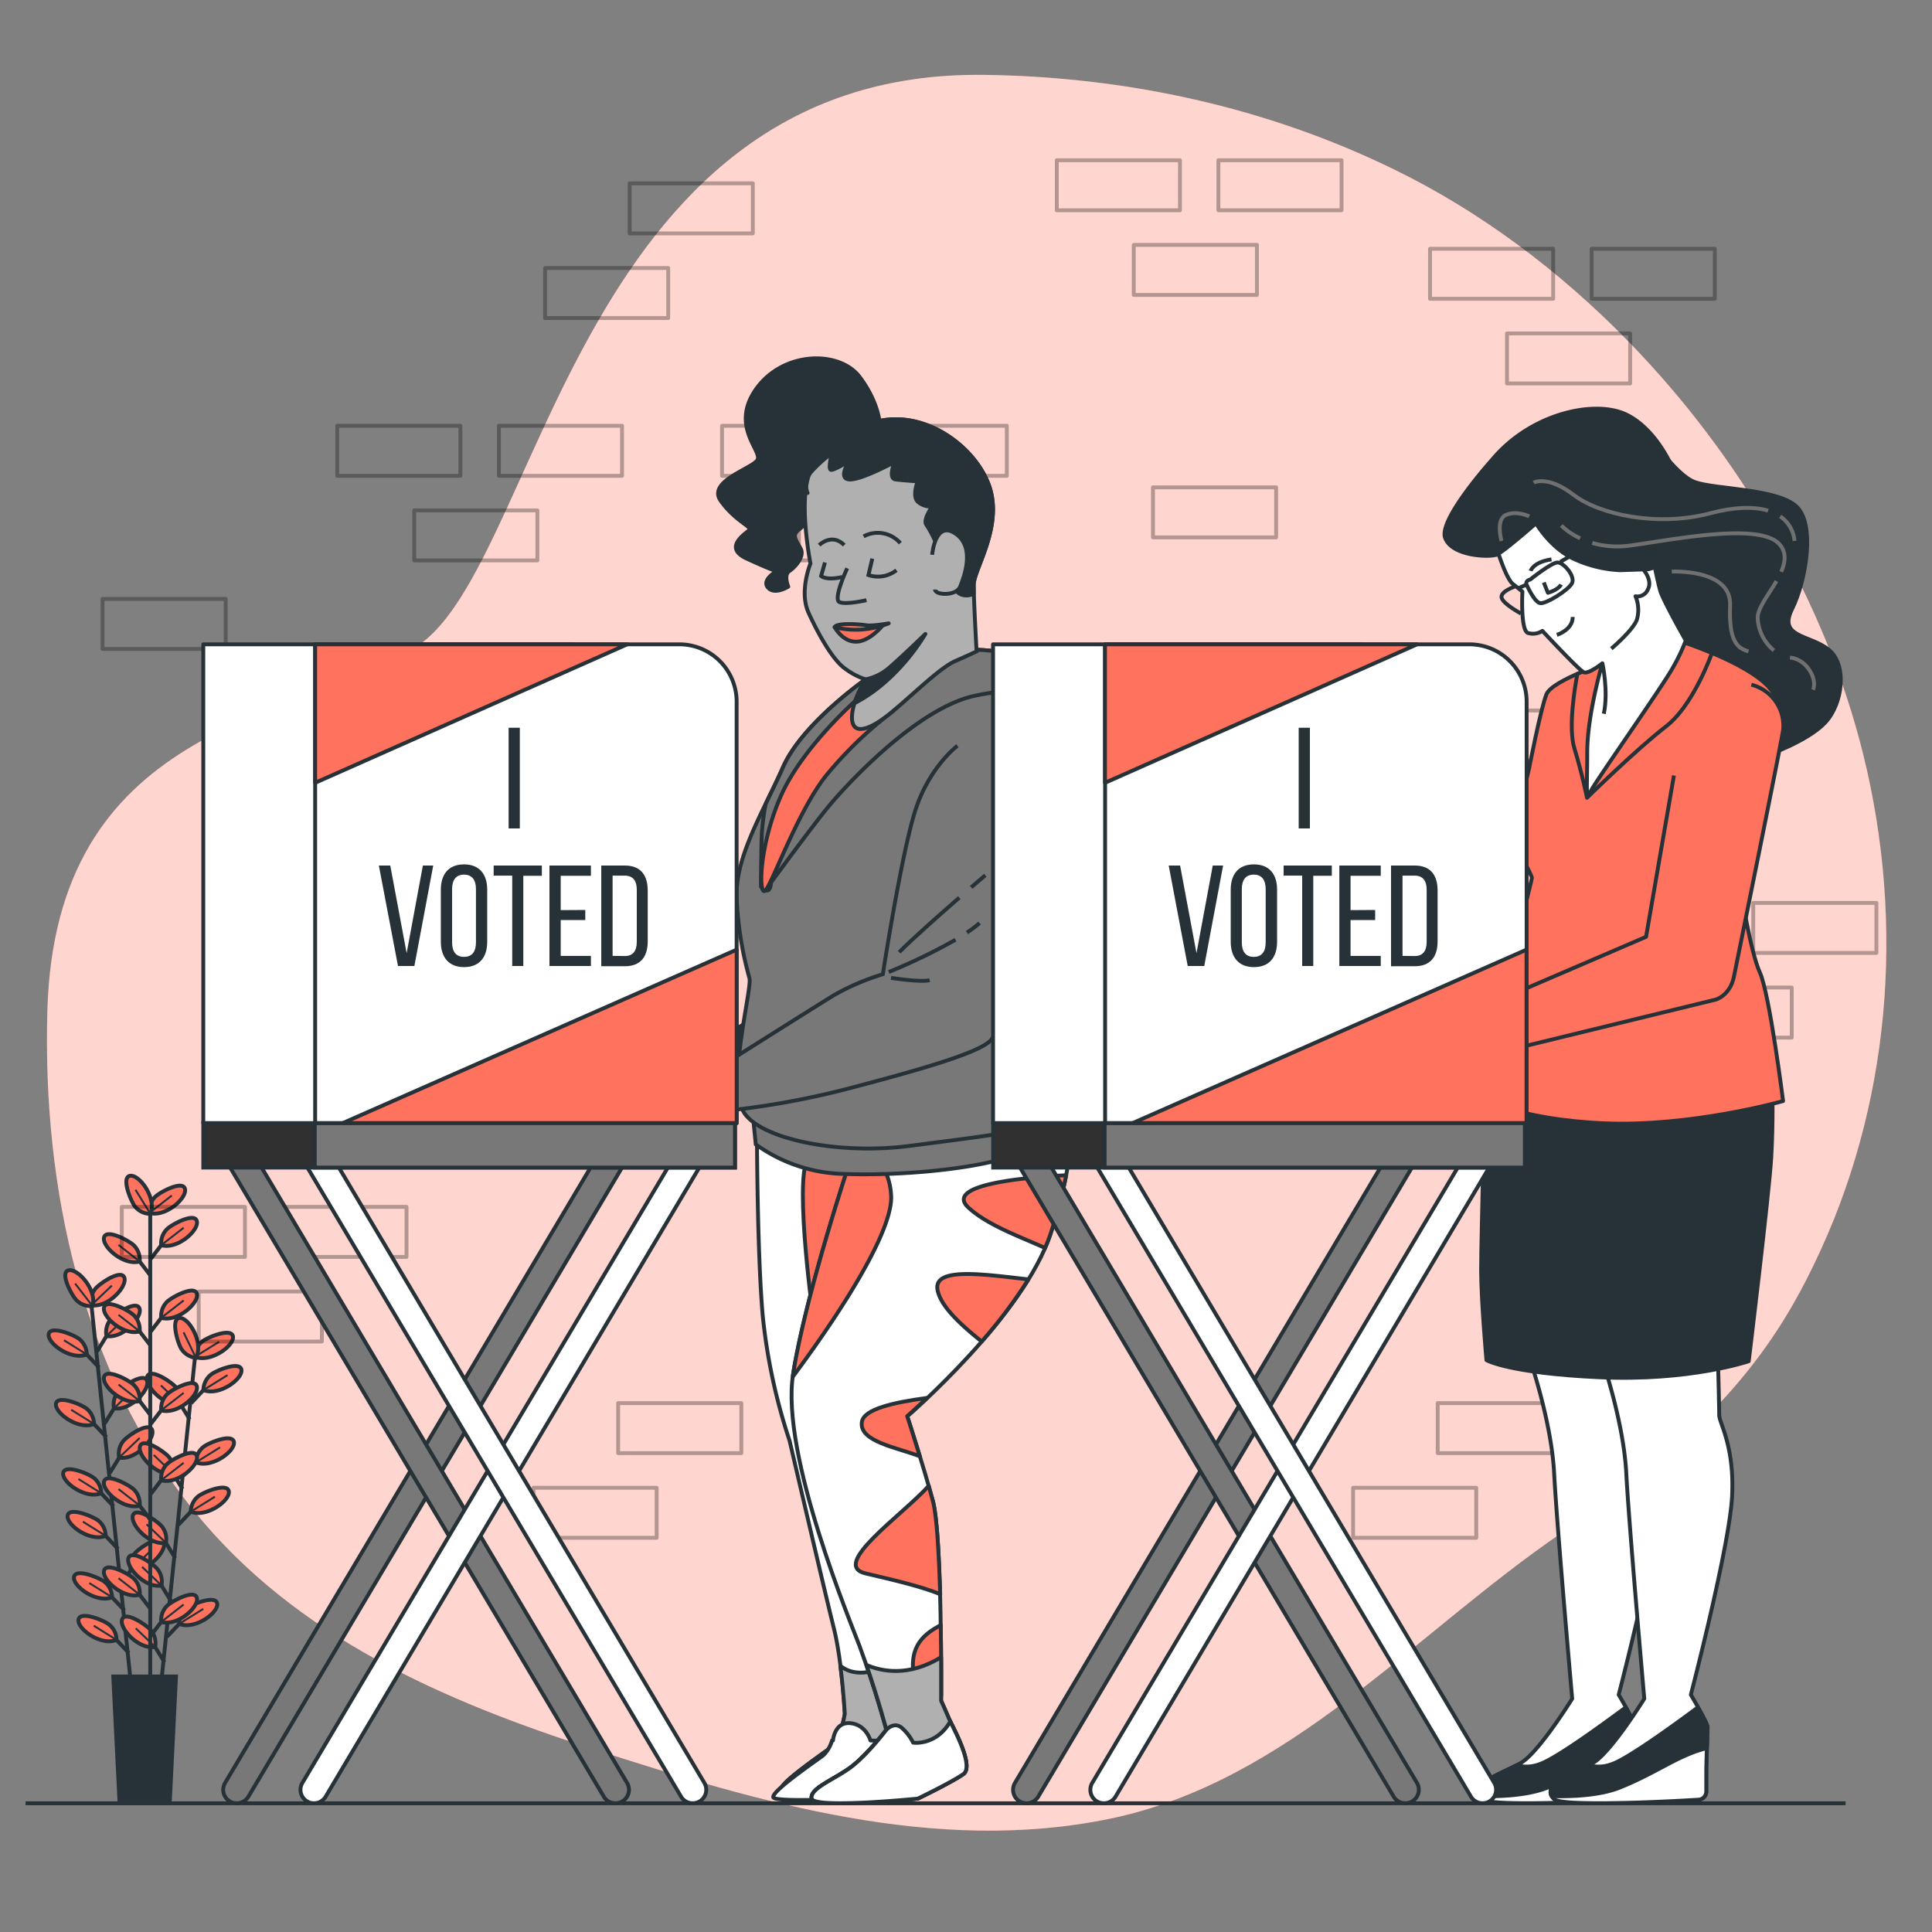 <svg xmlns="http://www.w3.org/2000/svg" viewBox="0 0 500 500"><rect x="0" y="0" width="500" height="500" fill="#808080" stroke="none"/><g id="freepik--background-simple--inject-62"><path d="M421.32,88.26C403.41,69.91,382.89,54.65,361.08,44,327.87,27.69,291.29,19.85,254.7,19.38,147.78,18,139.65,149.64,106.77,167.94s-92.45,20.45-94.51,93.65c-1.29,46,9,93.38,37.81,129.25,26.41,32.86,65.22,49.51,103.46,61.81C196.46,466.47,242,480,287.16,470.7c46.35-9.57,78.91-48,117-74,24-16.36,45.47-33.59,60.27-59.85,1.77-3.13,3.43-6.34,5-9.59,19.81-40.79,23.69-87.85,12.77-132C472.38,155.63,450.25,117.9,421.32,88.26Z" style="fill:#FF725E"></path><path d="M421.32,88.26C403.41,69.91,382.89,54.65,361.08,44,327.87,27.69,291.29,19.85,254.7,19.38,147.78,18,139.65,149.64,106.77,167.94s-92.45,20.45-94.51,93.65c-1.29,46,9,93.38,37.81,129.25,26.41,32.86,65.22,49.51,103.46,61.81C196.46,466.47,242,480,287.16,470.7c46.35-9.57,78.91-48,117-74,24-16.36,45.47-33.59,60.27-59.85,1.77-3.13,3.43-6.34,5-9.59,19.81-40.79,23.69-87.85,12.77-132C472.38,155.63,450.25,117.9,421.32,88.26Z" style="fill:#fff;opacity:0.7"></path></g><g id="freepik--Plant--inject-62"><line x1="23.72" y1="338.32" x2="33.84" y2="435.34" style="fill:none;stroke:#263238;stroke-miterlimit:10"></line><line x1="32.21" y1="416.77" x2="27.62" y2="411.92" style="fill:none;stroke:#263238;stroke-miterlimit:10"></line><path d="M29,413.38a5.22,5.22,0,0,0-1.82-3.9c-1.18-1.05-7.38-3.66-8-1.48C18.58,410.38,24.93,415,29,413.38Z" style="fill:#FF725E;stroke:#263238;stroke-miterlimit:10"></path><line x1="29.01" y1="413.38" x2="23.11" y2="409.7" style="fill:none;stroke:#263238;stroke-miterlimit:10;stroke-width:0.5px"></line><line x1="33.36" y1="427.8" x2="28.77" y2="422.96" style="fill:none;stroke:#263238;stroke-miterlimit:10"></line><path d="M30.16,424.41a5.15,5.15,0,0,0-1.82-3.89c-1.18-1.06-7.38-3.67-8-1.48C19.73,421.41,26.08,426.08,30.16,424.41Z" style="fill:#FF725E;stroke:#263238;stroke-miterlimit:10"></path><line x1="30.16" y1="424.41" x2="24.26" y2="420.73" style="fill:none;stroke:#263238;stroke-miterlimit:10;stroke-width:0.5px"></line><line x1="29.4" y1="389.85" x2="24.81" y2="385" style="fill:none;stroke:#263238;stroke-miterlimit:10"></line><path d="M26.2,386.45a5.21,5.21,0,0,0-1.82-3.89c-1.18-1.06-7.38-3.66-8-1.48C15.77,383.45,22.12,388.12,26.2,386.45Z" style="fill:#FF725E;stroke:#263238;stroke-miterlimit:10"></path><line x1="26.2" y1="386.45" x2="20.3" y2="382.77" style="fill:none;stroke:#263238;stroke-miterlimit:10;stroke-width:0.5px"></line><line x1="30.55" y1="400.88" x2="25.96" y2="396.03" style="fill:none;stroke:#263238;stroke-miterlimit:10"></line><path d="M27.35,397.48a5.16,5.16,0,0,0-1.82-3.89c-1.18-1-7.38-3.66-8-1.48C16.92,394.49,23.27,399.15,27.35,397.48Z" style="fill:#FF725E;stroke:#263238;stroke-miterlimit:10"></path><line x1="27.35" y1="397.48" x2="21.45" y2="393.81" style="fill:none;stroke:#263238;stroke-miterlimit:10;stroke-width:0.5px"></line><line x1="27.53" y1="371.92" x2="22.94" y2="367.07" style="fill:none;stroke:#263238;stroke-miterlimit:10"></line><path d="M24.33,368.53a5.22,5.22,0,0,0-1.82-3.9c-1.18-1.05-7.38-3.66-8-1.47C13.9,365.53,20.24,370.2,24.33,368.53Z" style="fill:#FF725E;stroke:#263238;stroke-miterlimit:10"></path><line x1="24.33" y1="368.53" x2="18.43" y2="364.85" style="fill:none;stroke:#263238;stroke-miterlimit:10;stroke-width:0.5px"></line><line x1="25.65" y1="353.92" x2="21.06" y2="349.07" style="fill:none;stroke:#263238;stroke-miterlimit:10"></line><path d="M22.45,350.52a5.21,5.21,0,0,0-1.82-3.89c-1.18-1.05-7.38-3.66-8-1.48C12,347.53,18.37,352.19,22.45,350.52Z" style="fill:#FF725E;stroke:#263238;stroke-miterlimit:10"></path><line x1="22.45" y1="350.52" x2="16.55" y2="346.85" style="fill:none;stroke:#263238;stroke-miterlimit:10;stroke-width:0.5px"></line><line x1="31.44" y1="410.24" x2="34.93" y2="404.55" style="fill:none;stroke:#263238;stroke-miterlimit:10"></line><path d="M33.86,406.26a5.2,5.2,0,0,1,1-4.19c.93-1.27,6.46-5.1,7.49-3.09C43.45,401.17,38.21,407.05,33.86,406.26Z" style="fill:#FF725E;stroke:#263238;stroke-miterlimit:10"></path><line x1="33.86" y1="406.26" x2="39.18" y2="401.18" style="fill:none;stroke:#263238;stroke-miterlimit:10;stroke-width:0.5px"></line><line x1="28.41" y1="381.21" x2="31.9" y2="375.51" style="fill:none;stroke:#263238;stroke-miterlimit:10"></line><path d="M30.83,377.22a5.18,5.18,0,0,1,1-4.18c.93-1.28,6.46-5.11,7.49-3.09C40.42,372.14,35.18,378,30.83,377.22Z" style="fill:#FF725E;stroke:#263238;stroke-miterlimit:10"></path><line x1="30.83" y1="377.22" x2="36.15" y2="372.14" style="fill:none;stroke:#263238;stroke-miterlimit:10;stroke-width:0.5px"></line><line x1="27.07" y1="368.45" x2="30.57" y2="362.75" style="fill:none;stroke:#263238;stroke-miterlimit:10"></line><path d="M29.5,364.46a5.19,5.19,0,0,1,1-4.18c.94-1.28,6.47-5.11,7.49-3.09C39.09,359.38,33.84,365.25,29.5,364.46Z" style="fill:#FF725E;stroke:#263238;stroke-miterlimit:10"></path><line x1="29.5" y1="364.46" x2="34.82" y2="359.38" style="fill:none;stroke:#263238;stroke-miterlimit:10;stroke-width:0.5px"></line><line x1="25.12" y1="349.74" x2="28.61" y2="344.05" style="fill:none;stroke:#263238;stroke-miterlimit:10"></line><path d="M27.55,345.76a5.22,5.22,0,0,1,1-4.19c.94-1.27,6.47-5.11,7.49-3.09C37.14,340.67,31.89,346.55,27.55,345.76Z" style="fill:#FF725E;stroke:#263238;stroke-miterlimit:10"></path><line x1="27.55" y1="345.76" x2="32.86" y2="340.68" style="fill:none;stroke:#263238;stroke-miterlimit:10;stroke-width:0.5px"></line><path d="M23.63,337.78a5.22,5.22,0,0,1,1-4.19c.94-1.27,6.47-5.1,7.49-3.09C33.22,332.69,28,338.57,23.63,337.78Z" style="fill:#FF725E;stroke:#263238;stroke-miterlimit:10"></path><line x1="23.63" y1="337.78" x2="28.95" y2="332.7" style="fill:none;stroke:#263238;stroke-miterlimit:10;stroke-width:0.5px"></line><path d="M23.94,338a5.2,5.2,0,0,1-4.06-1.42c-1.17-1.06-4.4-7-2.29-7.77C19.89,327.93,25.18,333.76,23.94,338Z" style="fill:#FF725E;stroke:#263238;stroke-miterlimit:10"></path><line x1="23.94" y1="338" x2="19.44" y2="332.18" style="fill:none;stroke:#263238;stroke-miterlimit:10;stroke-width:0.5px"></line><line x1="50.42" y1="351.68" x2="40.35" y2="448.71" style="fill:none;stroke:#263238;stroke-miterlimit:10"></line><line x1="42.58" y1="430.2" x2="39.09" y2="424.51" style="fill:none;stroke:#263238;stroke-miterlimit:10"></line><path d="M40.15,426.22a5.2,5.2,0,0,0-1-4.19c-.93-1.27-6.46-5.1-7.49-3.08C30.56,421.14,35.81,427,40.15,426.22Z" style="fill:#FF725E;stroke:#263238;stroke-miterlimit:10"></path><line x1="40.15" y1="426.22" x2="35.13" y2="421.4" style="fill:none;stroke:#263238;stroke-miterlimit:10;stroke-width:0.5px"></line><line x1="45.37" y1="403.27" x2="41.88" y2="397.58" style="fill:none;stroke:#263238;stroke-miterlimit:10"></line><path d="M42.94,399.29a5.19,5.19,0,0,0-1-4.18C41,393.83,35.49,390,34.47,392,33.35,394.21,38.6,400.08,42.94,399.29Z" style="fill:#FF725E;stroke:#263238;stroke-miterlimit:10"></path><line x1="42.94" y1="399.29" x2="37.93" y2="394.48" style="fill:none;stroke:#263238;stroke-miterlimit:10;stroke-width:0.5px"></line><line x1="44.23" y1="414.31" x2="40.73" y2="408.62" style="fill:none;stroke:#263238;stroke-miterlimit:10"></line><path d="M41.8,410.33a5.2,5.2,0,0,0-1-4.19c-.93-1.27-6.46-5.1-7.49-3.08C32.21,405.25,37.46,411.12,41.8,410.33Z" style="fill:#FF725E;stroke:#263238;stroke-miterlimit:10"></path><line x1="41.8" y1="410.33" x2="36.78" y2="405.51" style="fill:none;stroke:#263238;stroke-miterlimit:10;stroke-width:0.5px"></line><line x1="47.23" y1="385.35" x2="43.74" y2="379.66" style="fill:none;stroke:#263238;stroke-miterlimit:10"></line><path d="M44.8,381.37a5.22,5.22,0,0,0-1-4.19c-.94-1.27-6.47-5.1-7.49-3.08C35.21,376.29,40.46,382.16,44.8,381.37Z" style="fill:#FF725E;stroke:#263238;stroke-miterlimit:10"></path><line x1="44.8" y1="381.37" x2="39.79" y2="376.55" style="fill:none;stroke:#263238;stroke-miterlimit:10;stroke-width:0.5px"></line><line x1="49.1" y1="367.34" x2="45.61" y2="361.66" style="fill:none;stroke:#263238;stroke-miterlimit:10"></line><path d="M46.67,363.36a5.19,5.19,0,0,0-1-4.18c-.94-1.27-6.47-5.1-7.5-3.09C37.08,358.28,42.33,364.16,46.67,363.36Z" style="fill:#FF725E;stroke:#263238;stroke-miterlimit:10"></path><line x1="46.67" y1="363.36" x2="41.65" y2="358.55" style="fill:none;stroke:#263238;stroke-miterlimit:10;stroke-width:0.5px"></line><line x1="43.17" y1="423.65" x2="47.76" y2="418.8" style="fill:none;stroke:#263238;stroke-miterlimit:10"></line><path d="M46.36,420.25a5.2,5.2,0,0,1,1.83-3.89c1.17-1.05,7.37-3.66,8-1.48C56.79,417.25,50.45,421.92,46.36,420.25Z" style="fill:#FF725E;stroke:#263238;stroke-miterlimit:10"></path><line x1="46.36" y1="420.25" x2="52.61" y2="416.38" style="fill:none;stroke:#263238;stroke-miterlimit:10;stroke-width:0.5px"></line><line x1="46.18" y1="394.61" x2="50.77" y2="389.76" style="fill:none;stroke:#263238;stroke-miterlimit:10"></line><path d="M49.37,391.22a5.21,5.21,0,0,1,1.83-3.9c1.18-1.05,7.38-3.66,8-1.48C59.81,388.22,53.46,392.88,49.37,391.22Z" style="fill:#FF725E;stroke:#263238;stroke-miterlimit:10"></path><line x1="49.37" y1="391.22" x2="55.62" y2="387.34" style="fill:none;stroke:#263238;stroke-miterlimit:10;stroke-width:0.5px"></line><line x1="47.51" y1="381.85" x2="52.09" y2="377" style="fill:none;stroke:#263238;stroke-miterlimit:10"></line><path d="M50.7,378.46a5.22,5.22,0,0,1,1.82-3.9c1.18-1.05,7.38-3.66,8-1.48C61.13,375.45,54.79,380.12,50.7,378.46Z" style="fill:#FF725E;stroke:#263238;stroke-miterlimit:10"></path><line x1="50.7" y1="378.46" x2="56.95" y2="374.58" style="fill:none;stroke:#263238;stroke-miterlimit:10;stroke-width:0.5px"></line><line x1="49.45" y1="363.15" x2="54.03" y2="358.29" style="fill:none;stroke:#263238;stroke-miterlimit:10"></line><path d="M52.64,359.75a5.22,5.22,0,0,1,1.82-3.9c1.18-1.05,7.38-3.66,8-1.48C63.07,356.75,56.73,361.42,52.64,359.75Z" style="fill:#FF725E;stroke:#263238;stroke-miterlimit:10"></path><line x1="52.64" y1="359.75" x2="58.89" y2="355.87" style="fill:none;stroke:#263238;stroke-miterlimit:10;stroke-width:0.5px"></line><path d="M50.45,351.13a5.21,5.21,0,0,1,1.82-3.89c1.18-1.05,7.38-3.67,8-1.48C60.88,348.13,54.54,352.8,50.45,351.13Z" style="fill:#FF725E;stroke:#263238;stroke-miterlimit:10"></path><line x1="50.45" y1="351.13" x2="56.7" y2="347.26" style="fill:none;stroke:#263238;stroke-miterlimit:10;stroke-width:0.5px"></line><path d="M50.7,351.41A5.19,5.19,0,0,1,47,349.19c-.92-1.28-2.87-7.72-.64-8.08C48.81,340.72,52.79,347.52,50.7,351.41Z" style="fill:#FF725E;stroke:#263238;stroke-miterlimit:10"></path><line x1="50.7" y1="351.41" x2="47.5" y2="344.79" style="fill:none;stroke:#263238;stroke-miterlimit:10;stroke-width:0.5px"></line><line x1="38.88" y1="312.17" x2="38.88" y2="434.87" style="fill:none;stroke:#263238;stroke-miterlimit:10"></line><line x1="38.98" y1="416.42" x2="34.92" y2="411.12" style="fill:none;stroke:#263238;stroke-miterlimit:10"></line><path d="M36.15,412.71a5.17,5.17,0,0,0-1.41-4.06c-1.06-1.17-7-4.41-7.77-2.3C26.09,408.65,31.92,413.94,36.15,412.71Z" style="fill:#FF725E;stroke:#263238;stroke-miterlimit:10"></path><line x1="36.15" y1="412.71" x2="30.67" y2="408.44" style="fill:none;stroke:#263238;stroke-miterlimit:10;stroke-width:0.5px"></line><line x1="38.98" y1="393.36" x2="34.92" y2="388.06" style="fill:none;stroke:#263238;stroke-miterlimit:10"></line><path d="M36.15,389.65a5.17,5.17,0,0,0-1.41-4.06c-1.06-1.17-7-4.41-7.77-2.3C26.09,385.59,31.92,390.89,36.15,389.65Z" style="fill:#FF725E;stroke:#263238;stroke-miterlimit:10"></path><line x1="36.15" y1="389.65" x2="30.67" y2="385.38" style="fill:none;stroke:#263238;stroke-miterlimit:10;stroke-width:0.5px"></line><line x1="38.98" y1="366.29" x2="34.92" y2="360.99" style="fill:none;stroke:#263238;stroke-miterlimit:10"></line><path d="M36.15,362.58a5.17,5.17,0,0,0-1.41-4.06c-1.06-1.17-7-4.41-7.77-2.3C26.09,358.52,31.92,363.82,36.15,362.58Z" style="fill:#FF725E;stroke:#263238;stroke-miterlimit:10"></path><line x1="36.15" y1="362.58" x2="30.67" y2="358.31" style="fill:none;stroke:#263238;stroke-miterlimit:10;stroke-width:0.5px"></line><line x1="38.98" y1="348.27" x2="34.92" y2="342.97" style="fill:none;stroke:#263238;stroke-miterlimit:10"></line><path d="M36.15,344.56a5.17,5.17,0,0,0-1.41-4.06c-1.06-1.17-7-4.41-7.77-2.3C26.09,340.5,31.92,345.79,36.15,344.56Z" style="fill:#FF725E;stroke:#263238;stroke-miterlimit:10"></path><line x1="36.15" y1="344.56" x2="30.67" y2="340.29" style="fill:none;stroke:#263238;stroke-miterlimit:10;stroke-width:0.5px"></line><line x1="38.98" y1="330.17" x2="34.92" y2="324.87" style="fill:none;stroke:#263238;stroke-miterlimit:10"></line><path d="M36.15,326.46a5.17,5.17,0,0,0-1.41-4.06c-1.06-1.17-7-4.41-7.77-2.3C26.09,322.4,31.92,327.69,36.15,326.46Z" style="fill:#FF725E;stroke:#263238;stroke-miterlimit:10"></path><line x1="36.15" y1="326.46" x2="30.67" y2="322.19" style="fill:none;stroke:#263238;stroke-miterlimit:10;stroke-width:0.5px"></line><line x1="38.89" y1="423.46" x2="42.95" y2="418.16" style="fill:none;stroke:#263238;stroke-miterlimit:10"></line><path d="M41.72,419.75a5.17,5.17,0,0,1,1.41-4.06c1.06-1.17,7-4.41,7.77-2.3C51.78,415.69,46,421,41.72,419.75Z" style="fill:#FF725E;stroke:#263238;stroke-miterlimit:10"></path><line x1="41.72" y1="419.75" x2="47.53" y2="415.25" style="fill:none;stroke:#263238;stroke-miterlimit:10;stroke-width:0.5px"></line><line x1="38.89" y1="386.79" x2="42.95" y2="381.49" style="fill:none;stroke:#263238;stroke-miterlimit:10"></line><path d="M41.72,383.08A5.17,5.17,0,0,1,43.13,379c1.06-1.17,7-4.41,7.77-2.3C51.78,379,46,384.31,41.72,383.08Z" style="fill:#FF725E;stroke:#263238;stroke-miterlimit:10"></path><line x1="41.72" y1="383.08" x2="47.53" y2="378.58" style="fill:none;stroke:#263238;stroke-miterlimit:10;stroke-width:0.5px"></line><line x1="38.89" y1="368.69" x2="42.95" y2="363.39" style="fill:none;stroke:#263238;stroke-miterlimit:10"></line><path d="M41.72,365a5.17,5.17,0,0,1,1.41-4.06c1.06-1.17,7-4.41,7.77-2.3C51.78,360.92,46,366.21,41.72,365Z" style="fill:#FF725E;stroke:#263238;stroke-miterlimit:10"></path><line x1="41.72" y1="364.98" x2="47.53" y2="360.48" style="fill:none;stroke:#263238;stroke-miterlimit:10;stroke-width:0.5px"></line><line x1="38.89" y1="344.76" x2="42.95" y2="339.46" style="fill:none;stroke:#263238;stroke-miterlimit:10"></line><path d="M41.72,341.05A5.17,5.17,0,0,1,43.13,337c1.06-1.17,7-4.41,7.77-2.29C51.78,337,46,342.29,41.72,341.05Z" style="fill:#FF725E;stroke:#263238;stroke-miterlimit:10"></path><line x1="41.72" y1="341.05" x2="47.53" y2="336.55" style="fill:none;stroke:#263238;stroke-miterlimit:10;stroke-width:0.5px"></line><line x1="38.89" y1="325.95" x2="42.95" y2="320.66" style="fill:none;stroke:#263238;stroke-miterlimit:10"></line><path d="M41.72,322.25a5.19,5.19,0,0,1,1.41-4.07c1.06-1.17,7-4.4,7.77-2.29C51.78,318.18,46,323.48,41.72,322.25Z" style="fill:#FF725E;stroke:#263238;stroke-miterlimit:10"></path><line x1="41.72" y1="322.25" x2="47.53" y2="317.74" style="fill:none;stroke:#263238;stroke-miterlimit:10;stroke-width:0.5px"></line><path d="M38.65,313.9a5.17,5.17,0,0,1,1.41-4.06c1.06-1.17,7-4.41,7.77-2.29C48.71,309.84,42.89,315.14,38.65,313.9Z" style="fill:#FF725E;stroke:#263238;stroke-miterlimit:10"></path><line x1="38.65" y1="313.9" x2="44.46" y2="309.4" style="fill:none;stroke:#263238;stroke-miterlimit:10;stroke-width:0.5px"></line><path d="M38.93,314.15A5.2,5.2,0,0,1,35,312.32c-1-1.18-3.65-7.38-1.47-8C36,303.72,40.61,310.07,38.93,314.15Z" style="fill:#FF725E;stroke:#263238;stroke-miterlimit:10"></path><line x1="38.93" y1="314.15" x2="35.06" y2="307.9" style="fill:none;stroke:#263238;stroke-miterlimit:10;stroke-width:0.5px"></line><polygon points="43.93 466.69 30.94 466.69 29.31 433.87 45.55 433.87 43.93 466.69" style="fill:#263238;stroke:#263238;stroke-miterlimit:10"></polygon></g><g id="freepik--Bricks--inject-62"><g style="opacity:0.3"><rect x="273.5" y="41.47" width="31.87" height="12.95" style="fill:none;stroke:#000;stroke-linejoin:round"></rect><rect x="315.32" y="41.47" width="31.87" height="12.95" style="fill:none;stroke:#000;stroke-linejoin:round"></rect><rect x="293.42" y="63.38" width="31.87" height="12.95" style="fill:none;stroke:#000;stroke-linejoin:round"></rect><rect x="273.5" y="220.19" width="31.87" height="12.95" style="fill:none;stroke:#000;stroke-linejoin:round"></rect><rect x="315.32" y="220.19" width="31.87" height="12.95" style="fill:none;stroke:#000;stroke-linejoin:round"></rect><rect x="293.42" y="242.09" width="31.87" height="12.95" style="fill:none;stroke:#000;stroke-linejoin:round"></rect><rect x="370.09" y="64.38" width="31.87" height="12.95" style="fill:none;stroke:#000;stroke-linejoin:round"></rect><rect x="411.92" y="64.38" width="31.87" height="12.95" style="fill:none;stroke:#000;stroke-linejoin:round"></rect><rect x="390.01" y="86.29" width="31.87" height="12.95" style="fill:none;stroke:#000;stroke-linejoin:round"></rect><rect x="370.09" y="183.88" width="31.87" height="12.95" style="fill:none;stroke:#000;stroke-linejoin:round"></rect><rect x="411.92" y="183.88" width="31.87" height="12.95" style="fill:none;stroke:#000;stroke-linejoin:round"></rect><rect x="390.01" y="205.78" width="31.87" height="12.95" style="fill:none;stroke:#000;stroke-linejoin:round"></rect><rect x="87.28" y="110.19" width="31.87" height="12.95" style="fill:none;stroke:#000;stroke-linejoin:round"></rect><rect x="129.11" y="110.19" width="31.87" height="12.95" style="fill:none;stroke:#000;stroke-linejoin:round"></rect><rect x="107.2" y="132.09" width="31.87" height="12.95" style="fill:none;stroke:#000;stroke-linejoin:round"></rect><rect x="162.96" y="47.45" width="31.87" height="12.95" style="fill:none;stroke:#000;stroke-linejoin:round"></rect><rect x="141.06" y="69.36" width="31.87" height="12.95" style="fill:none;stroke:#000;stroke-linejoin:round"></rect><rect x="372.08" y="363.12" width="31.87" height="12.95" style="fill:none;stroke:#000;stroke-linejoin:round"></rect><rect x="350.18" y="385.03" width="31.87" height="12.95" style="fill:none;stroke:#000;stroke-linejoin:round"></rect><rect x="298.39" y="126.12" width="31.87" height="12.95" style="fill:none;stroke:#000;stroke-linejoin:round"></rect><rect x="26.54" y="155" width="31.87" height="12.95" style="fill:none;stroke:#000;stroke-linejoin:round"></rect><rect x="159.98" y="363.12" width="31.87" height="12.95" style="fill:none;stroke:#000;stroke-linejoin:round"></rect><rect x="138.07" y="385.03" width="31.87" height="12.95" style="fill:none;stroke:#000;stroke-linejoin:round"></rect><rect x="186.86" y="110.19" width="31.87" height="12.95" style="fill:none;stroke:#000;stroke-linejoin:round"></rect><rect x="228.69" y="110.19" width="31.87" height="12.95" style="fill:none;stroke:#000;stroke-linejoin:round"></rect><rect x="206.78" y="132.09" width="31.87" height="12.95" style="fill:none;stroke:#000;stroke-linejoin:round"></rect><rect x="411.92" y="233.67" width="31.87" height="12.95" style="fill:none;stroke:#000;stroke-linejoin:round"></rect><rect x="453.74" y="233.67" width="31.87" height="12.95" style="fill:none;stroke:#000;stroke-linejoin:round"></rect><rect x="431.83" y="255.57" width="31.87" height="12.95" style="fill:none;stroke:#000;stroke-linejoin:round"></rect><rect x="31.52" y="312.34" width="31.87" height="12.95" style="fill:none;stroke:#000;stroke-linejoin:round"></rect><rect x="73.34" y="312.34" width="31.87" height="12.95" style="fill:none;stroke:#000;stroke-linejoin:round"></rect><rect x="51.43" y="334.24" width="31.87" height="12.95" style="fill:none;stroke:#000;stroke-linejoin:round"></rect></g></g><g id="freepik--character-2--inject-62"><path d="M396.21,352.62s5.33,15.66,6,28.66,4.67,58.34,4.67,58.34-8.67,14-13.34,16.66-13.9,5.44-10,9.34c2,2,29.57.64,37.38.13a2.13,2.13,0,0,0,2-2.16c0-1.48,0-3.49,0-5,0-2.67.33-10.67.33-11.67s-4.33-8.33-4.33-8.33,10-38.34,10.66-51.34-3.33-19-3.33-21-.33-15.33-.33-15.33Z" style="fill:#fff;stroke:#263238;stroke-linejoin:round"></path><path d="M422.92,463.59c0-1.48,0-3.49,0-5,0-1.75.14-5.77.24-8.62-.57.07-1.19.16-1.84.26-3.94.59-15.38,7-22.78,11-5.36,2.85-12.41,2.63-15.88,2.29a2.55,2.55,0,0,0,.92,2.1c2,2,29.57.64,37.38.13A2.13,2.13,0,0,0,422.92,463.59Z" style="fill:#fff;stroke:#263238;stroke-linejoin:round"></path><path d="M420.74,441.87c-6.23,4.64-18.42,13.48-22.36,14.71a9.45,9.45,0,0,1-5.88.26c-4.49,2.32-11.45,4.76-9.58,8,4.14.12,12,0,17.49-2.17,7.75-3.1,12.52-6.44,18-8.71A33,33,0,0,1,423,452.4c.09-2.55.18-4.93.18-5.45S421.92,444,420.74,441.87Z" style="fill:#263238;stroke:#263238;stroke-linejoin:round"></path><path d="M414.88,352.62s5.33,15.66,6,28.66,4.66,58.34,4.66,58.34-8.66,14-13.33,16.66-13.9,5.44-10,9.34c2,2,29.56.64,37.38.13a2.12,2.12,0,0,0,2-2.16c0-1.48,0-3.49,0-5,0-2.67.34-10.67.34-11.67s-4.34-8.33-4.34-8.33,10-38.34,10.67-51.34-3.33-19-3.33-21-.34-15.33-.34-15.33Z" style="fill:#fff;stroke:#263238;stroke-linejoin:round"></path><path d="M441.58,463.59c0-1.48,0-3.49,0-5,0-1.75.14-5.77.24-8.62-.57.07-1.18.16-1.83.26-3.94.59-15.39,7-22.78,11-5.36,2.85-12.41,2.63-15.88,2.29a2.52,2.52,0,0,0,.92,2.1c2,2,29.56.64,37.38.13A2.12,2.12,0,0,0,441.58,463.59Z" style="fill:#fff;stroke:#263238;stroke-linejoin:round"></path><path d="M439.41,441.87c-6.23,4.64-18.43,13.48-22.36,14.71a9.45,9.45,0,0,1-5.88.26c-4.49,2.32-11.45,4.76-9.58,8,4.13.12,12,0,17.49-2.17,7.75-3.1,12.52-6.44,18-8.71a33.09,33.09,0,0,1,4.62-1.55c.09-2.55.18-4.93.18-5.45S440.58,444,439.41,441.87Z" style="fill:#263238;stroke:#263238;stroke-linejoin:round"></path><path d="M426,111.25s7.38,11.7,12.72,13.55,20.93,1.64,26.06,6.15,2.67,19.29-1,26.68,4.52,6.57,9.44,10.47,3.7,14-.82,18.87-15.39,8.62-15.39,8.62-2.05-9.85-8-13.54-16.42-8.21-18.06-16.21-8.41-22.78-8.41-22.78,8-3.08,7.59-11.9-7.59-16.83-8-18.68S423.28,109.81,426,111.25Z" style="fill:#263238;stroke:#263238;stroke-linejoin:round"></path><path d="M371.21,263.45s-15.25-1.25-16.5-1.25-7,6.75-7.5,8,.25,5.25.25,5.25l26.25-7.5Z" style="fill:#fff;stroke:#263238;stroke-linejoin:round"></path><path d="M358.14,255.39,357,272.45h1.5l1.43-16.93a.88.88,0,0,0-.75-.94h0A.88.88,0,0,0,358.14,255.39Z" style="fill:#263238;stroke:#263238;stroke-linejoin:round"></path><polygon points="393.96 244.7 371.21 263.45 373.71 267.95 391.96 260.45 393.96 244.7" style="fill:#FF725E;stroke:#263238;stroke-linejoin:round"></polygon><path d="M384.42,278.56s-1.11,42.38-1.11,50.14S384.69,352,384.69,352s5.55,3.33,29.09,4.43,38.79-4.15,38.79-4.15,5.26-43.22,5.82-52.64.27-18.28.27-18.28Z" style="fill:#263238;stroke:#263238;stroke-linejoin:round"></path><path d="M416.71,171.2s-15,4.75-16.5,8.5-4.5,19.25-4.5,19.25-3.75,15.25-3.5,18,4.25,9.5,4.25,10.25-14.25,56.5-14.25,56.5,10,6,32.75,7,46.5-5.75,46.5-5.75-3.5-27.75-6-33.25-5-21.75-5-21.75,12.25-42.5,8.75-50-25-14.25-25-14.25Z" style="fill:#FF725E;stroke:#263238;stroke-linejoin:round"></path><path d="M443.05,169c-4.84-2-8.84-3.29-8.84-3.29l-17.5,5.5s-4.27,1.35-8.49,3.19c-.66,3.5-2.41,14-.76,19.31,2,6.5,3.25,12.75,3.25,12.75s13-12.75,20.5-18.5C436.66,183.77,441.05,174.45,443.05,169Z" style="fill:#FF725E;stroke:#263238;stroke-linejoin:round"></path><path d="M387.39,142s2.32,7.67,4.11,9.1,2.5,2,2.5,2-.54,10,1.42,10.71a4.45,4.45,0,0,0,3.75-.54s9.46,10.17,10.71,10.71,4.81-2.32,4.81-2.32-3.92,13.2-3.92,23.19-.54,12.67,1.07,9.64,18.73-27.3,21.23-31.94a49.59,49.59,0,0,0,3.21-6.78s-5.88-10.35-6.6-12.85S427.9,145,427.9,145s-.18,1.25-10.71-3.92a166.14,166.14,0,0,1-16.77-9.46C397.56,130,387.39,142,387.39,142Z" style="fill:#fff;stroke:#263238;stroke-linejoin:round"></path><path d="M396.13,147.76s.59-2.28,5.39-3" style="fill:none;stroke:#263238;stroke-linejoin:round"></path><path d="M399.53,150.74l1.07,2.68s2.67-.72,3.39-2.14" style="fill:none;stroke:#263238;stroke-linejoin:round"></path><path d="M402.92,164.3s4.1-1.25,4.1-4.64" style="fill:none;stroke:#263238;stroke-linejoin:round"></path><path d="M425.4,147.53s2.32,2.68,1.07,5a2.9,2.9,0,0,1-3.21,1.78,9.07,9.07,0,0,1,.36,6.07c-1.08,2.85-6.61,7.49-6.61,7.49" style="fill:none;stroke:#263238;stroke-linejoin:round"></path><path d="M395.07,151.28s2,4.64,3.57,4.82,7.31-3.4,8.2-5.18-2.14-5.35-3.74-5.35S396,150,396,150,394.71,150.21,395.07,151.28Z" style="fill:none;stroke:#263238;stroke-linejoin:round"></path><line x1="395.07" y1="151.28" x2="393.1" y2="152.17" style="fill:none;stroke:#263238;stroke-linejoin:round"></line><path d="M392,151.81s-3.74,1.25-3.39,2.86,5,4.1,5,4.1" style="fill:none;stroke:#263238;stroke-linejoin:round"></path><line x1="403.81" y1="145.39" x2="406.31" y2="143.96" style="fill:none;stroke:#263238;stroke-linejoin:round"></line><path d="M414.69,171.62s1.61,7.15.38,13.1" style="fill:none;stroke:#263238;stroke-linejoin:round"></path><path d="M433.21,200.7,426,242.45,378.21,263l3,11L444,258.7s3.75-1,4.75-6c.22-1.09,12.25-60.25,12.75-64a11,11,0,0,0-8.25-11.5" style="fill:#FF725E;stroke:#263238;stroke-linejoin:round"></path><path d="M378.21,263l-14.5,5.5s-13.5,3.25-14.25,4-7.75,5-9,5.75-3.25,3,2,2.25a69.1,69.1,0,0,0,11-2.75s7.5.75,10,.5S371,274,371,274l9.75-3.25Z" style="fill:#fff;stroke:#263238;stroke-linejoin:round"></path><path d="M386.12,119S372.21,134.42,374,139.22s11.63,5.06,13.4,4.3,10.12-8.09,10.12-8.09,3.79,6.58,10.12,9.36a31.93,31.93,0,0,0,11.63,2.78l7.34-.25s11.88-2.79,10.11-13.66-7.58-22.26-15.68-26.3S396.24,106.85,386.12,119Z" style="fill:#263238;stroke:#263238;stroke-linejoin:round"></path><path d="M388.58,140s-1.59-5.56,1.19-6.75,6,.39,6,.39" style="fill:none;stroke:#707070;stroke-linejoin:round"></path><path d="M463.23,170.17c4.37.39,7.15,5.56,6,8.34" style="fill:none;stroke:#707070;stroke-linejoin:round"></path><path d="M459.75,150.37c-2.05,3.56-4.86,7-4.86,9.47a11.59,11.59,0,0,0,4.18,8.49" style="fill:none;stroke:#707070;stroke-linejoin:round"></path><path d="M412.08,140.52a23.5,23.5,0,0,0,9.85.66c11.52-1.59,33.36-6,38.52-.4,1.93,2.08,1.64,4.61.52,7.2" style="fill:none;stroke:#707070;stroke-linejoin:round"></path><path d="M404.06,136a17.58,17.58,0,0,0,4.89,3.31" style="fill:none;stroke:#707070;stroke-linejoin:round"></path><path d="M460.72,133.64a8.54,8.54,0,0,1,3.7,6.35" style="fill:none;stroke:#707070;stroke-linejoin:round"></path><path d="M396.92,124.9s3.57-2,10.32,3.17,21.84,8.34,35.34,4.77c6.33-1.68,11.35-1.78,15-.68" style="fill:none;stroke:#707070;stroke-linejoin:round"></path><path d="M432.66,147.93s15.48-.79,15.09,8.74,2,11.11,4.76,11.91" style="fill:none;stroke:#707070;stroke-linejoin:round"></path></g><g id="freepik--character-1--inject-62"><polygon points="194.38 263.93 174.77 275.7 156.06 281.43 155.16 284.45 184.13 284.45 196.5 277.81 194.38 263.93" style="fill:#263238;stroke:#263238;stroke-linejoin:round"></polygon><path d="M195.89,291.08s0,32.59,1.51,49.49a150.14,150.14,0,0,0,6.94,32.28s9.35,40.13,11.47,48.58,2.84,22.14,2.84,22.14-1.11,6.82-3.52,8.63-13.5,9.36-12.9,10.87,27.46,0,27.46,0,6.33.6,5.12-7.55-3.92-29-3.92-43.44S223.05,368,223.05,368s8.14-25,12.37-41.94,3.32-25,3.32-25l-.3-4.83Z" style="fill:#fff;stroke:#263238;stroke-linejoin:round"></path><path d="M234.81,455.52c-.75-5.06-2.08-15-3-25.31-7.72,4-12,2.82-14.33.89.83,6.49,1.15,12.47,1.15,12.47s-1.11,6.82-3.52,8.63-13.5,9.36-12.9,10.87,27.46,0,27.46,0S236,463.67,234.81,455.52Z" style="fill:#b0b0b0;stroke:#263238;stroke-linejoin:round"></path><path d="M232.75,457.59c-.27-1.79-.61-4.21-1-7-3.63-.05-6.48-.16-6.48-.16s-1.12-4.1-5.22-4.47-4.47,4.47-4.47,4.47h-.25a8.61,8.61,0,0,1-2.29,3.87c-2.42,1.81-13.5,9.36-12.9,10.87s27.46,0,27.46,0S234,465.74,232.75,457.59Z" style="fill:#fff;stroke:#263238;stroke-linejoin:round"></path><path d="M210.31,339.75s-5.4-39.1-.41-40.77,12.89-1.66,12.06,10S210.31,339.75,210.31,339.75Z" style="fill:#FF725E;stroke:#263238;stroke-linejoin:round"></path><path d="M219.73,301.34s-11.17,33.49-14.48,54.31,15.2,64.9,17.19,70.31c4.23,11.46,6.94,21.72,6.94,21.72s-4.52,6-8.75,9.35-11.16,5.74-10.56,8.45,27.46,0,27.46,0,8.75-4.22,11.77-6.34-3-12.67-3.62-14.18-2.12-4.82-2.12-4.82.31-42.55-2.11-51.6-6.64-22-6.64-22,30.18-25.95,37.12-47.37,4.52-26.86,4.52-26.86l-57.32,6.64Z" style="fill:#fff;stroke:#263238;stroke-linejoin:round"></path><path d="M219.73,301.34s-11.17,33.49-14.48,54.31c0,.22-.06.45-.09.67,7.47-10,25.48-35.35,25.48-46.45a17.48,17.48,0,0,0-4.85-11.71l-6.66.77Z" style="fill:#FF725E;stroke:#263238;stroke-linejoin:round"></path><path d="M241.45,388.54c-.33-1.26-.71-2.6-1.1-4C233.58,392.1,214.69,405,224,407.2c6.64,1.56,14.42,3.35,19.33,5.37C243,402.4,242.48,392.41,241.45,388.54Z" style="fill:#FF725E;stroke:#263238;stroke-linejoin:round"></path><path d="M243.46,420.56c-3.93,2.17-8.59,5.15-6.82,14,.59,3,3.2,4.15,6.93,4.19C243.58,435.79,243.59,428.64,243.46,420.56Z" style="fill:#FF725E;stroke:#263238;stroke-linejoin:round"></path><path d="M223.05,368c-.76,5.08,9,6.57,15,8.89-1.74-5.71-3.27-10.39-3.27-10.39s2-1.76,5.17-4.72C231.29,362.94,223.55,364.65,223.05,368Z" style="fill:#FF725E;stroke:#263238;stroke-linejoin:round"></path><path d="M242.64,333.87c.87,4.37,6.2,9.12,11.42,13.31a126.53,126.53,0,0,0,12.09-16.08C255.26,329.92,241.4,327.67,242.64,333.87Z" style="fill:#FF725E;stroke:#263238;stroke-linejoin:round"></path><path d="M250.64,312.53c4.91,4.54,13.46,7.57,19.82,10.44.56-1.28,1.06-2.56,1.47-3.82a125,125,0,0,0,4-15C264.76,304.72,244.23,306.62,250.64,312.53Z" style="fill:#FF725E;stroke:#263238;stroke-linejoin:round"></path><path d="M249.3,459.14c3-2.11-3-12.67-3.62-14.18s-2.12-4.82-2.12-4.82,0-4.68,0-11.26c-8.46,5.2-15.55,3.65-19.34,2,3.2,9.31,5.17,16.77,5.17,16.77s-4.52,6-8.75,9.35-11.16,5.74-10.56,8.45,27.46,0,27.46,0S246.28,461.26,249.3,459.14Z" style="fill:#b0b0b0;stroke:#263238;stroke-linejoin:round"></path><path d="M249.3,459.14c2.77-1.94-2.1-11-3.37-13.63-3.68,6.38-9.61,5.49-9.61,5.49a12.33,12.33,0,0,0-2.71-3.62c-2.11-2.11-4.23.3-4.23.3s-4.52,6-8.75,9.35-11.16,5.74-10.56,8.45,27.46,0,27.46,0S246.28,461.26,249.3,459.14Z" style="fill:#fff;stroke:#263238;stroke-linejoin:round"></path><path d="M194.69,287.16l.9,9A40.61,40.61,0,0,0,217,303.76c12.68.6,28.67-.61,39.23-3s21.72-3.92,22-6.64.3-10.56.3-10.56-14.18,4.83-37.11,6.34-32,1.2-36.81-.61A38.71,38.71,0,0,0,194.69,287.16Z" style="fill:#787878;stroke:#263238;stroke-miterlimit:10"></path><path d="M224,175.82s-16.36,11.38-21.36,22.71-12.34,23-12,33.67a91.47,91.47,0,0,0,3.33,21c.67,3-6.33,28.67-1,35.33s25,10.34,42.67,8,37-4.33,41.66-8.66,6.81-15.21,4.41-18.61-5.41-36.73-5.41-43.73,5-27.33,5-27.33,7-12.67,5.34-17.33S273.3,170.2,266,169.53s-10-1.66-18.33-1.33S227.69,172.1,224,175.82Z" style="fill:#787878;stroke:#263238;stroke-miterlimit:10"></path><path d="M286.64,180.87C285,176.2,273.3,170.2,266,169.53s-10-1.66-18.33-1.33-19.95,3.9-23.64,7.62c0,0-16.36,11.38-21.36,22.71-1.4,3.17-3,6.35-4.51,9.54a62.19,62.19,0,0,0-1,7.61c-.22,5.6-.22,13.8-.22,13.8s2.37,2.81,2.59-1.08c0,0,9.92-13.59,14.67-19.41s23.09-25.68,38-28.91,22,.64,25,4.31,4.11,13.81,4.11,13.81S288.3,185.53,286.64,180.87Z" style="fill:#787878;stroke:#263238;stroke-miterlimit:10"></path><path d="M227.75,110.33s0-5.75-5.25-12.75-19.75-6.75-26.75,3,1.75,16.25.25,18.5-13,5.5-9.5,10.5,8,6.74,7.5,7.49-7.25,4.5-.75,7.5,7.75,3.25,7.75,3.25-4,2.25-2.25,4.25,5.25-.25,5.25-.25-1.25-3,.25-4,4-3.75,3-5.75-2.5-3.5-.5-5,4-4.75,5-6,9.75-15.74,11.5-15.74A5.13,5.13,0,0,0,227.75,110.33Z" style="fill:#263238;stroke:#263238;stroke-linejoin:round"></path><path d="M222.3,180.53S207.64,193.2,202,206.2s-5.67,25.67-4,24.33,8.33-20.33,15.67-29.66a101.16,101.16,0,0,1,17.11-16.55L244.3,172.2Z" style="fill:#FF725E;stroke:#263238;stroke-linejoin:round"></path><path d="M224,110.08s-13,6-15,14,.75,21.74.75,21.74-3,7.25-.5,12.75,6.25,12.25,9.5,14.5a18.34,18.34,0,0,0,5.25,2.75s-3.75,6-3.5,10.25,4.5,3,10.25-1.75,12.49-11.5,16.49-13.25,5.5-2.5,5.5-2.5-.75-13.25-.75-17.25,8-15.5,3.75-26.24S237,104.58,224,110.08Z" style="fill:#b0b0b0;stroke:#263238;stroke-miterlimit:10"></path><path d="M213.5,145.57l-1,3.5s1.25,1.25,5.5.25" style="fill:none;stroke:#263238;stroke-miterlimit:10"></path><path d="M219.25,147.07s-3.75,8-2,8.75,7-.5,7-.5" style="fill:none;stroke:#263238;stroke-miterlimit:10"></path><path d="M225.75,144.57l-1,4.25a7.71,7.71,0,0,0,7.25-1.25" style="fill:none;stroke:#263238;stroke-miterlimit:10"></path><path d="M212,141.07s3.25-3.25,6.5,0" style="fill:none;stroke:#263238;stroke-miterlimit:10"></path><path d="M223.5,138.82a7.72,7.72,0,0,1,9.5,1.75" style="fill:none;stroke:#263238;stroke-miterlimit:10"></path><path d="M216,162.32s2,3.75,5.5,3.75,6.75-4,6.75-4S218.5,162.57,216,162.32Z" style="fill:#FF725E;stroke:#263238;stroke-linejoin:round"></path><path d="M216,162.32a23.07,23.07,0,0,0,14-1s-4.25.75-5.75.5S216.5,161.07,216,162.32Z" style="fill:#FF725E;stroke:#263238;stroke-linejoin:round"></path><path d="M252,151.32c0-4,8-15.5,3.75-26.24s-18.74-20.5-31.74-15c0,0-11.59,5.35-14.57,12.68.1-.14.2-.29.32-.43a32.91,32.91,0,0,1,5.5-5s-1,4-.25,4.25,4.75-2.25,4.75-2.25-3,4.5,0,4.75,11.75-4.5,11.75-4.5-1.75,4.25.25,4.5,5.74.5,5.74.5-1.49,3.75,0,5.24a5,5,0,0,0,3.75,1.25s-2.5,3.5-1.5,4.75a30.26,30.26,0,0,1,2.5,4.75s2.5-7,5.75-.25a11.1,11.1,0,0,1-1,11.75s1.11,3.11,5,1.64C252,152.75,252,151.93,252,151.32Z" style="fill:#263238;stroke:#263238;stroke-linejoin:round"></path><path d="M209,127.58a5.2,5.2,0,0,1-.37-1.62c0,.32-.09.65-.13,1Z" style="fill:#fff;stroke:#263238;stroke-linejoin:round"></path><path d="M241.24,143.57s.75-9,6-5.5,2.25,11.25,1.25,13.75-6.5,2.25-6.5.75" style="fill:#b0b0b0;stroke:#263238;stroke-linejoin:round"></path><path d="M224,175.82a30.36,30.36,0,0,0-2.86,6.19,41.78,41.78,0,0,0,7.61-5.19,54.07,54.07,0,0,0,10.74-12.75s-7.49,7.25-10,9.25A13.38,13.38,0,0,1,224,175.82Z" style="fill:#263238;stroke:#263238;stroke-linejoin:round"></path><path d="M247.79,193s-7.24,5.43-10.86,16.59-8.45,42.54-8.45,42.54a61.47,61.47,0,0,0-12.67,5.43c-5.43,3.32-31.68,19.92-31.68,19.92L181.41,279l3.62,8.75a216,216,0,0,0,34.4-6c18.4-4.83,34.39-9.35,37.11-12.67s15.69-47.07,17.8-55.22,3.32-13.27-2.41-19.31" style="fill:#787878;stroke:#263238;stroke-miterlimit:10"></path><path d="M250.24,241.35a33.72,33.72,0,0,0,3.28-2.46" style="fill:none;stroke:#263238;stroke-linejoin:round"></path><path d="M230,251.56a150.48,150.48,0,0,0,17.28-8.35" style="fill:none;stroke:#263238;stroke-linejoin:round"></path><path d="M248.28,232.3c-5,4.35-11.65,10.2-15.58,14.13" style="fill:none;stroke:#263238;stroke-linejoin:round"></path><path d="M255,226.52s-1.45,1.22-3.66,3.11" style="fill:none;stroke:#263238;stroke-linejoin:round"></path><path d="M230.59,253.07s7.54,1.2,10,.6" style="fill:none;stroke:#263238;stroke-linejoin:round"></path><path d="M181.41,279s-12.67.9-14.18.9a111.43,111.43,0,0,0-11.16,1.51c-.91.3-6.64,7.24-6.64,7.24s-1.21,1.51.3,1.21,6.34-1.81,6.34-1.81,7.24,1.51,9.65,1.51,10.86-1.21,10.86-1.21l8.45-.6Z" style="fill:#b0b0b0;stroke:#263238;stroke-linejoin:round"></path><line x1="185.33" y1="277.51" x2="189.25" y2="287.77" style="fill:none;stroke:#263238;stroke-linejoin:round"></line></g><g id="freepik--table-2--inject-62"><path d="M265.72,466.69a3.5,3.5,0,0,1-3-5.36l98-165a3.5,3.5,0,1,1,5.93,3.72l-98,165A3.51,3.51,0,0,1,265.72,466.69Z" style="fill:#787878;stroke:#263238;stroke-miterlimit:10"></path><path d="M363.73,466.69a3.49,3.49,0,0,1-3-1.64l-98-165a3.5,3.5,0,1,1,5.93-3.72l98,165a3.51,3.51,0,0,1-3,5.36Z" style="fill:#787878;stroke:#263238;stroke-miterlimit:10"></path><path d="M285.72,466.69a3.5,3.5,0,0,1-3-5.36l98-165a3.5,3.5,0,1,1,5.93,3.72l-98,165A3.51,3.51,0,0,1,285.72,466.69Z" style="fill:#fff;stroke:#263238;stroke-linejoin:round"></path><path d="M383.73,466.69a3.49,3.49,0,0,1-3-1.64l-98-165a3.5,3.5,0,1,1,5.93-3.72l98,165a3.51,3.51,0,0,1-3,5.36Z" style="fill:#fff;stroke:#263238;stroke-linejoin:round"></path><path d="M257,166.75h94.25a14.84,14.84,0,0,1,14.84,14.84V290.68a0,0,0,0,1,0,0H257a0,0,0,0,1,0,0V166.75A0,0,0,0,1,257,166.75Z" style="fill:#fff;stroke:#263238;stroke-linejoin:round"></path><path d="M286,166.75h94.25a14.84,14.84,0,0,1,14.84,14.84V290.68a0,0,0,0,1,0,0H286a0,0,0,0,1,0,0V166.75A0,0,0,0,1,286,166.75Z" style="fill:#fff;stroke:#263238;stroke-linejoin:round"></path><polygon points="285.97 202.59 366.74 166.75 285.97 166.75 285.97 202.59" style="fill:#FF725E;stroke:#263238;stroke-linejoin:round"></polygon><polygon points="293.06 290.68 395.06 290.68 395.06 245.77 293.06 290.68" style="fill:#FF725E;stroke:#263238;stroke-linejoin:round"></polygon><path d="M339,188.34V214.4h-2.9V188.34Z" style="fill:#263238"></path><path d="M305.41,224l4.24,22.68L313.86,224h2.68L311.66,250h-4.28L302.46,224Z" style="fill:#263238"></path><path d="M318.51,230.25c0-4,2-6.55,6-6.55s6,2.57,6,6.55v13.48c0,4-2,6.56-6,6.56s-6-2.61-6-6.56Zm2.87,13.63c0,2.38,1,3.76,3.09,3.76s3.09-1.38,3.09-3.76V230.11c0-2.35-1-3.76-3.09-3.76s-3.09,1.41-3.09,3.76Z" style="fill:#263238"></path><path d="M337,250V226.61h-4.8V224h12.47v2.65h-4.8V250Z" style="fill:#263238"></path><path d="M355.89,235.5v2.61h-6.37v9.27h7.82V250H346.62V224h10.72v2.65h-7.82v8.89Z" style="fill:#263238"></path><path d="M366.13,224c4.06,0,5.92,2.46,5.92,6.48v13.14c0,4-1.86,6.44-5.92,6.44H360V224Zm0,23.42c2.09,0,3.09-1.3,3.09-3.68V230.29c0-2.38-1-3.68-3.12-3.68h-3.13v20.77Z" style="fill:#263238"></path><rect x="257.03" y="290.68" width="137.61" height="11.49" style="fill:#303030;stroke:#263238;stroke-miterlimit:10"></rect><rect x="285.88" y="290.68" width="108.75" height="11.49" style="fill:#787878;stroke:#263238;stroke-miterlimit:10"></rect></g><g id="freepik--table-1--inject-62"><path d="M61.3,466.69a3.5,3.5,0,0,1-3-5.36l98-165a3.5,3.5,0,1,1,5.93,3.72l-98,165A3.51,3.51,0,0,1,61.3,466.69Z" style="fill:#787878;stroke:#263238;stroke-miterlimit:10"></path><path d="M159.31,466.69a3.5,3.5,0,0,1-3-1.64l-98-165a3.5,3.5,0,1,1,5.93-3.72l98,165a3.5,3.5,0,0,1-1.1,4.82A3.54,3.54,0,0,1,159.31,466.69Z" style="fill:#787878;stroke:#263238;stroke-miterlimit:10"></path><path d="M81.3,466.69a3.5,3.5,0,0,1-3-5.36l98-165a3.5,3.5,0,1,1,5.93,3.72l-98,165A3.51,3.51,0,0,1,81.3,466.69Z" style="fill:#fff;stroke:#263238;stroke-linejoin:round"></path><path d="M179.31,466.69a3.5,3.5,0,0,1-3-1.64l-98-165a3.5,3.5,0,1,1,5.93-3.72l98,165a3.5,3.5,0,0,1-1.1,4.82A3.54,3.54,0,0,1,179.31,466.69Z" style="fill:#fff;stroke:#263238;stroke-linejoin:round"></path><path d="M52.61,166.75h94.25a14.84,14.84,0,0,1,14.84,14.84V290.68a0,0,0,0,1,0,0H52.61a0,0,0,0,1,0,0V166.75A0,0,0,0,1,52.61,166.75Z" style="fill:#fff;stroke:#263238;stroke-linejoin:round"></path><path d="M81.56,166.75H175.8a14.84,14.84,0,0,1,14.84,14.84V290.68a0,0,0,0,1,0,0H81.56a0,0,0,0,1,0,0V166.75A0,0,0,0,1,81.56,166.75Z" style="fill:#fff;stroke:#263238;stroke-linejoin:round"></path><polygon points="81.56 202.59 162.32 166.75 81.56 166.75 81.56 202.59" style="fill:#FF725E;stroke:#263238;stroke-linejoin:round"></polygon><polygon points="88.64 290.68 190.65 290.68 190.65 245.77 88.64 290.68" style="fill:#FF725E;stroke:#263238;stroke-linejoin:round"></polygon><path d="M134.53,188.34V214.4h-2.9V188.34Z" style="fill:#263238"></path><path d="M101,224l4.24,22.68L109.44,224h2.68L107.24,250H103L98.05,224Z" style="fill:#263238"></path><path d="M114.09,230.25c0-4,2-6.55,6-6.55s6,2.57,6,6.55v13.48c0,4-2,6.56-6,6.56s-6-2.61-6-6.56ZM117,243.88c0,2.38,1,3.76,3.09,3.76s3.09-1.38,3.09-3.76V230.11c0-2.35-1-3.76-3.09-3.76s-3.09,1.41-3.09,3.76Z" style="fill:#263238"></path><path d="M132.56,250V226.61h-4.8V224h12.47v2.65h-4.8V250Z" style="fill:#263238"></path><path d="M151.47,235.5v2.61h-6.36v9.27h7.82V250H142.2V224h10.73v2.65h-7.82v8.89Z" style="fill:#263238"></path><path d="M161.71,224c4.06,0,5.92,2.46,5.92,6.48v13.14c0,4-1.86,6.44-5.92,6.44h-6.1V224Zm0,23.42c2.08,0,3.09-1.3,3.09-3.68V230.29c0-2.38-1-3.68-3.13-3.68h-3.13v20.77Z" style="fill:#263238"></path><rect x="52.61" y="290.68" width="137.61" height="11.49" style="fill:#303030;stroke:#263238;stroke-miterlimit:10"></rect><rect x="81.46" y="290.68" width="108.75" height="11.49" style="fill:#787878;stroke:#263238;stroke-miterlimit:10"></rect></g><g id="freepik--Floor--inject-62"><line x1="6.62" y1="466.69" x2="477.64" y2="466.69" style="fill:none;stroke:#263238;stroke-linejoin:round"></line></g></svg>